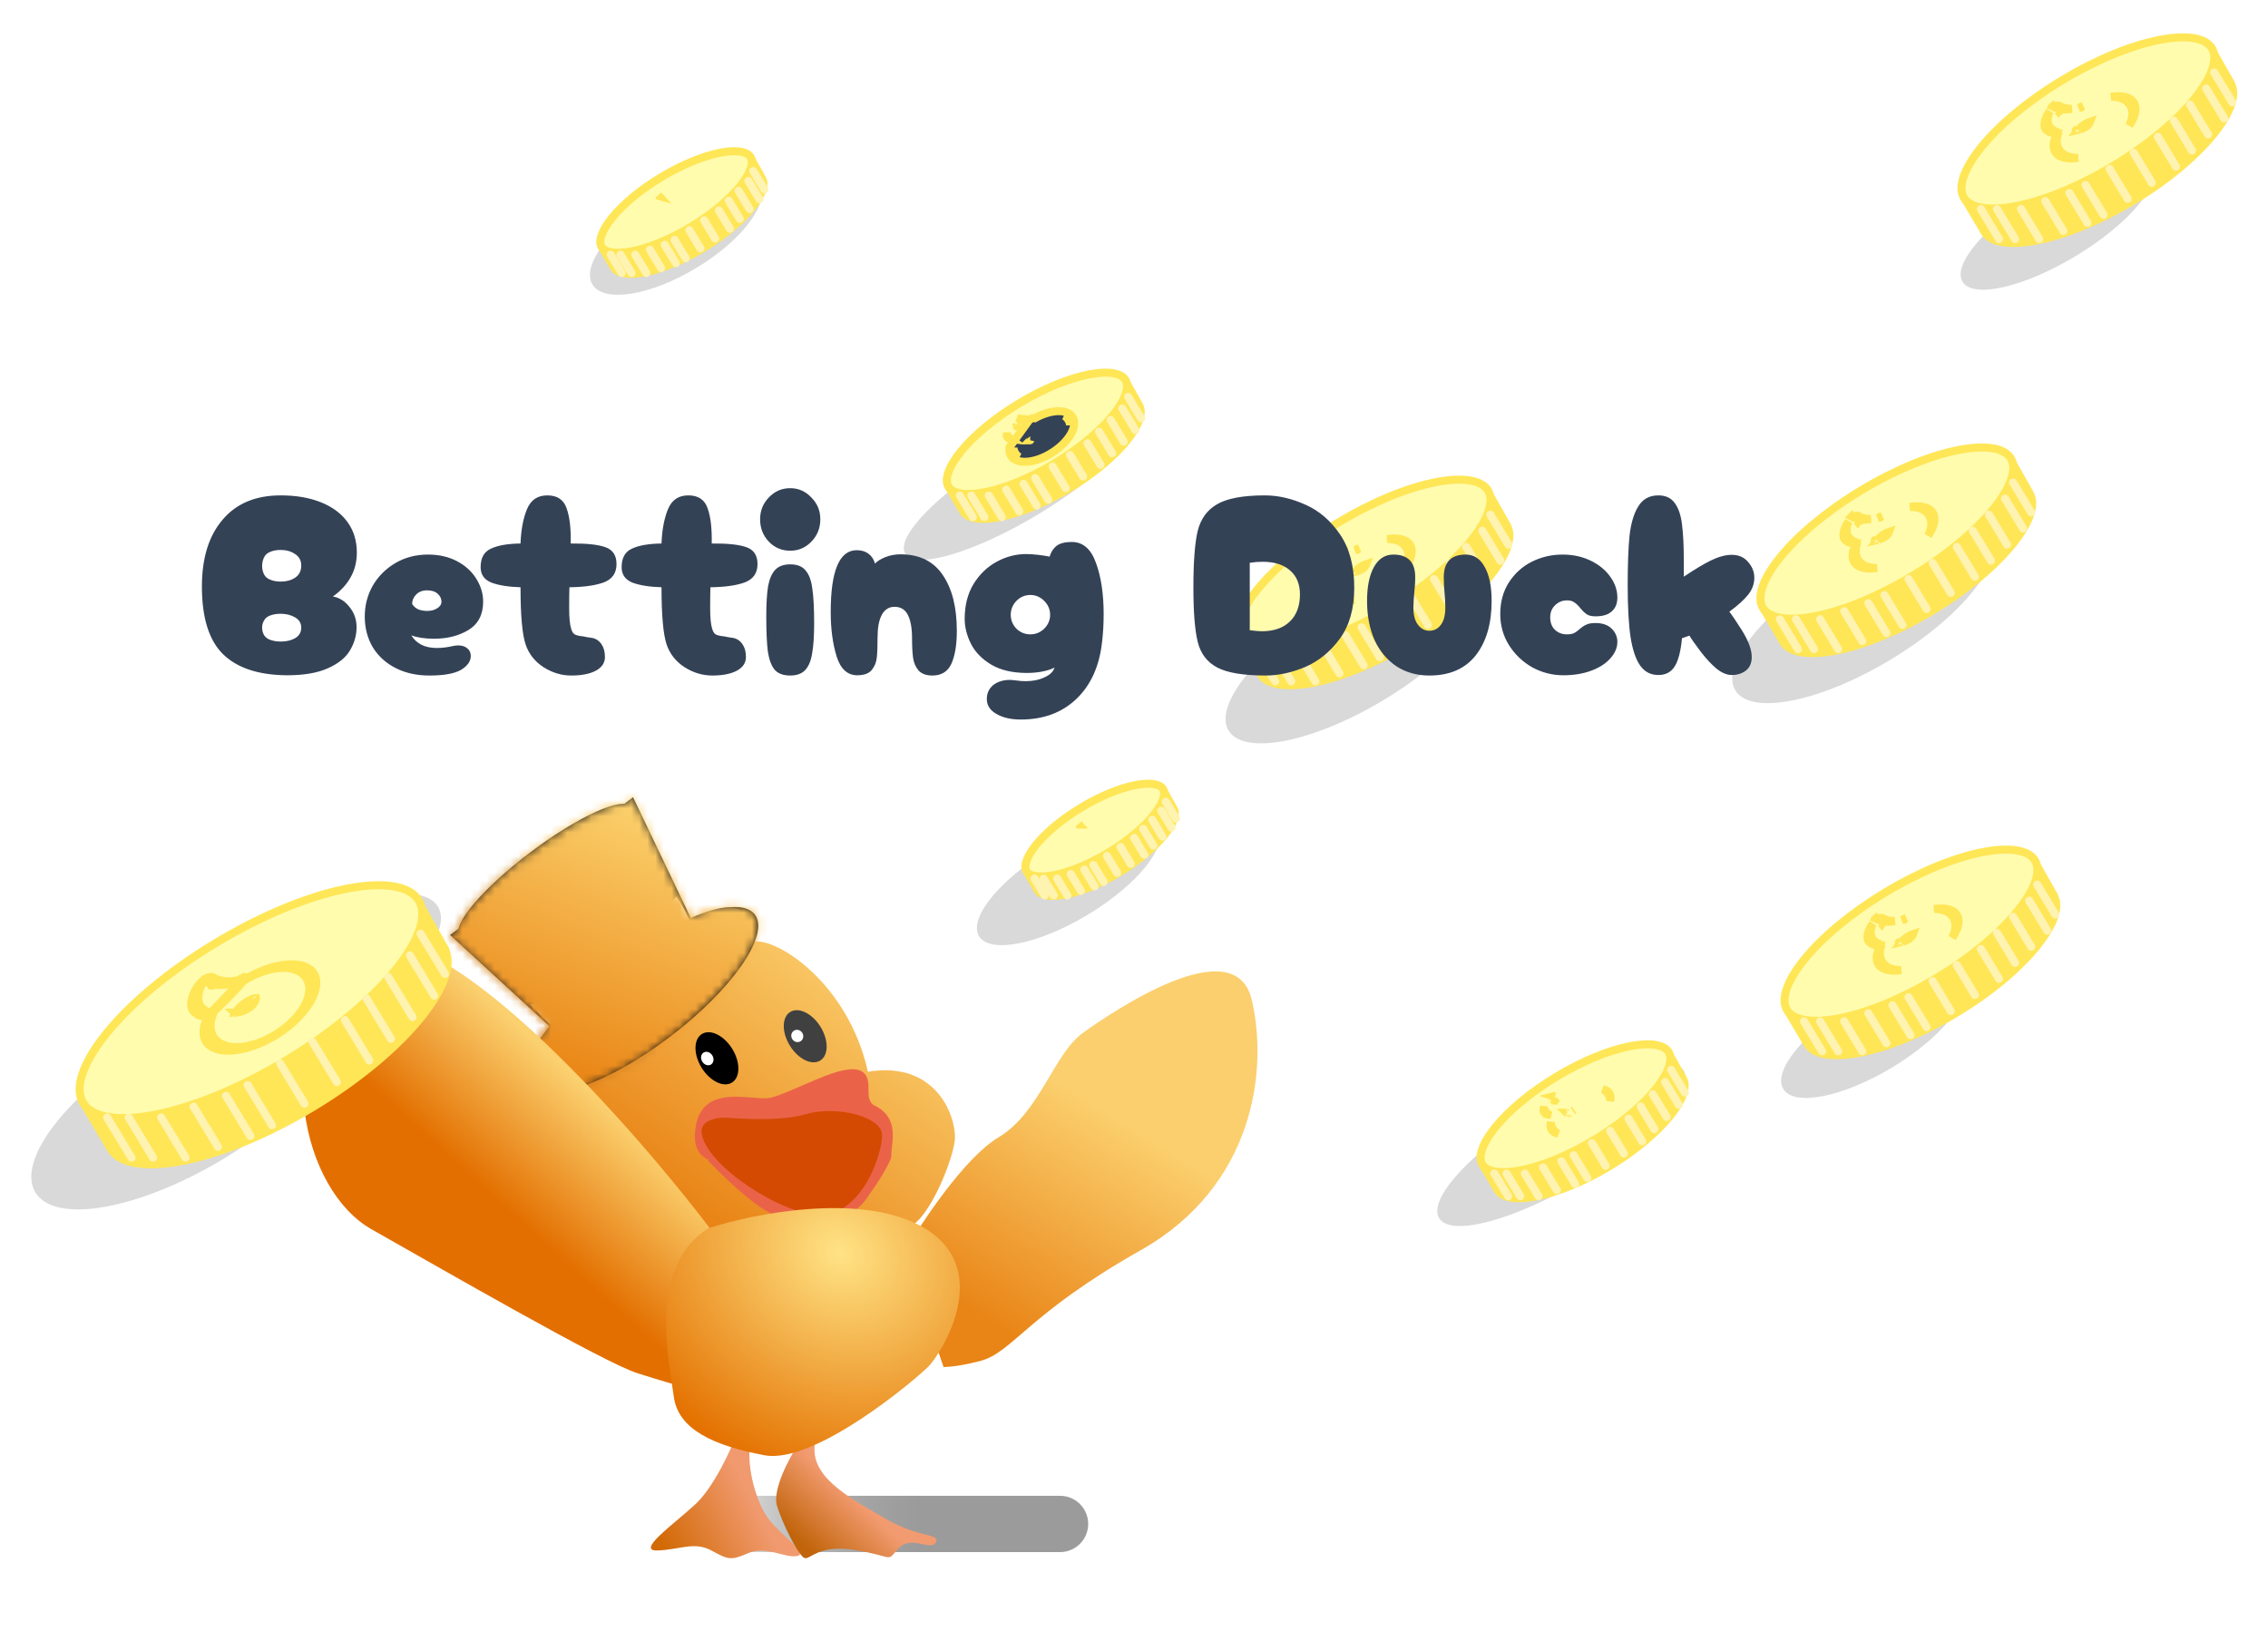 <svg width="282" height="204" viewBox="0 0 282 204" fill="none" xmlns="http://www.w3.org/2000/svg">
<ellipse cx="126.912" cy="60.179" rx="4.358" ry="16.765" transform="rotate(58.918 126.912 60.179)" fill="#D9D9D9"/>
<ellipse cx="168.607" cy="81.29" rx="6.702" ry="18.5" transform="rotate(58.918 168.607 81.29)" fill="#D9D9D9"/>
<ellipse cx="194.14" cy="142.3" rx="5.096" ry="17.755" transform="rotate(58.918 194.14 142.3)" fill="#D9D9D9"/>
<ellipse cx="132.834" cy="109.717" rx="4.697" ry="12.967" transform="rotate(58.918 132.834 109.717)" fill="#D9D9D9"/>
<ellipse cx="232.834" cy="128.717" rx="4.697" ry="12.967" transform="rotate(58.918 232.834 128.717)" fill="#D9D9D9"/>
<ellipse cx="255.753" cy="27.957" rx="4.53" ry="13.709" transform="rotate(58.918 255.753 27.957)" fill="#D9D9D9"/>
<ellipse cx="38.607" cy="122.29" rx="6.702" ry="18.5" transform="rotate(58.918 38.607 122.29)" fill="#D9D9D9"/>
<ellipse cx="231.607" cy="76.29" rx="6.702" ry="18.5" transform="rotate(58.918 231.607 76.29)" fill="#D9D9D9"/>
<ellipse cx="84.038" cy="29.113" rx="4.914" ry="12.117" transform="rotate(58.918 84.038 29.113)" fill="#D9D9D9"/>
<ellipse cx="23.42" cy="136.796" rx="8.512" ry="22.215" transform="rotate(58.918 23.42 136.796)" fill="#D9D9D9"/>
<g filter="url(#filter0_f_599_498)">
<path d="M88.304 189.5C88.304 187.567 89.871 186 91.804 186H131.804C133.737 186 135.304 187.567 135.304 189.5C135.304 191.433 133.737 193 131.804 193H91.804C89.871 193 88.304 191.433 88.304 189.5Z" fill="url(#paint0_linear_599_498)"/>
</g>
<g filter="url(#filter1_d_599_498)">
<path d="M104.484 183.03C106.722 180.956 108.856 176.319 109.644 174.26C110.341 173.645 111.703 172.94 111.268 175.68C110.833 178.42 112.006 182.841 113.589 184.917C115.173 186.992 118.593 189.183 117.125 189.486C115.656 189.79 113.253 188.19 111.087 189.109C108.921 190.027 108.659 190.011 106.493 188.821C104.328 187.632 102.547 188.707 99.775 188.797C97.002 188.887 101.686 185.622 104.484 183.03Z" fill="url(#paint1_linear_599_498)"/>
<path d="M114.615 183.268C113.998 181.332 116.081 177.386 117.199 175.655C117.926 174.559 119.36 173.129 119.275 176.18C119.168 179.995 124.147 182.546 128.216 184.909C132.285 187.272 134.959 186.648 134.36 187.797C133.761 188.945 131.259 186.812 129.701 188.56C128.142 190.307 129.373 189.593 124.418 188.756C119.463 187.92 118.659 190.241 117.904 189.667C117.149 189.093 115.386 185.688 114.615 183.268Z" fill="url(#paint2_linear_599_498)"/>
<path d="M96.834 115.987C88.709 119.485 89.248 127.021 90.533 130.351L106.357 149.129C113.489 148.873 128.275 148.418 130.369 148.654C132.985 148.95 136.407 140.599 136.71 137.851C137.014 135.102 134.569 127.834 125.915 129.269C123.446 118.178 114.57 112.616 111.772 113.1C108.975 113.584 106.99 111.615 96.834 115.987Z" fill="url(#paint3_linear_599_498)"/>
<path d="M104.638 114.031L96.336 96.666L75.527 112.34L89.992 125.624C90.633 125.634 93.261 124.851 98.64 121.64C104.02 118.43 104.88 115.23 104.638 114.031Z" fill="#191919" stroke="#1A1A1A" stroke-width="2" stroke-linecap="round"/>
<ellipse cx="18.065" cy="5.553" rx="18.065" ry="5.553" transform="matrix(0.772 -0.588 0.622 0.817 80.508 126.427)" fill="#090909"/>
<ellipse cx="16.961" cy="4.232" rx="16.961" ry="4.232" transform="matrix(0.772 -0.588 0.622 0.817 81.406 125.907)" fill="#2F2F2F"/>
<path d="M96.003 96.586C96.019 96.608 96.058 96.676 96.04 96.856C96.021 97.039 95.948 97.288 95.798 97.606C95.499 98.239 94.942 99.043 94.152 99.968C92.577 101.812 90.144 104.055 87.226 106.252C84.308 108.449 81.48 110.166 79.272 111.17C78.165 111.674 77.238 111.987 76.546 112.099C76.2 112.156 75.94 112.158 75.759 112.124C75.581 112.092 75.526 112.036 75.51 112.014C75.494 111.993 75.455 111.925 75.473 111.745C75.491 111.562 75.564 111.313 75.715 110.995C76.014 110.362 76.571 109.558 77.361 108.633C78.936 106.789 81.368 104.546 84.286 102.349C87.204 100.152 90.033 98.434 92.24 97.431C93.348 96.927 94.275 96.614 94.966 96.501C95.313 96.445 95.573 96.443 95.754 96.476C95.932 96.509 95.987 96.565 96.003 96.586Z" fill="#1A1A1A" stroke="#191919"/>
<path d="M84.933 121.201C90.905 119.843 99.151 111.558 102.052 108.287C102.828 109.415 104.229 112.828 104.56 113.92C104.972 115.286 103.82 116.86 98.85 120.923C94.5 124.481 91.335 125.088 89.618 125.41C89.16 124.95 87.716 124.128 84.933 121.201Z" fill="white" stroke="white"/>
<mask id="mask0_599_498" style="mask-type:alpha" maskUnits="userSpaceOnUse" x="73" y="95" width="40" height="37">
<path d="M104.638 114.031L96.336 96.666L75.527 112.34L89.992 125.624C90.633 125.634 93.261 124.851 98.64 121.64C104.02 118.43 104.88 115.23 104.638 114.031Z" fill="#191919" stroke="#1A1A1A" stroke-width="2" stroke-linecap="round"/>
<ellipse cx="18.065" cy="5.553" rx="18.065" ry="5.553" transform="matrix(0.772 -0.588 0.622 0.817 80.508 126.427)" fill="#090909"/>
<ellipse cx="16.961" cy="4.232" rx="16.961" ry="4.232" transform="matrix(0.772 -0.588 0.622 0.817 81.406 125.907)" fill="#2F2F2F"/>
<path d="M96.003 96.586C96.019 96.608 96.058 96.676 96.04 96.856C96.021 97.039 95.948 97.288 95.798 97.606C95.499 98.239 94.942 99.043 94.152 99.968C92.577 101.812 90.144 104.055 87.226 106.252C84.308 108.449 81.48 110.166 79.272 111.17C78.165 111.674 77.238 111.987 76.546 112.099C76.2 112.156 75.94 112.158 75.759 112.124C75.581 112.092 75.526 112.036 75.51 112.014C75.494 111.993 75.455 111.925 75.473 111.745C75.491 111.562 75.564 111.313 75.715 110.995C76.014 110.362 76.571 109.558 77.361 108.633C78.936 106.789 81.368 104.546 84.286 102.349C87.204 100.152 90.033 98.434 92.24 97.431C93.348 96.927 94.275 96.614 94.966 96.501C95.313 96.445 95.573 96.443 95.754 96.476C95.932 96.509 95.987 96.565 96.003 96.586Z" fill="#1A1A1A" stroke="#191919"/>
<path d="M84.933 121.201C90.905 119.843 99.151 111.558 102.052 108.287C102.828 109.415 104.229 112.828 104.56 113.92C104.972 115.286 103.82 116.86 98.85 120.923C94.5 124.481 91.335 125.088 89.618 125.41C89.16 124.95 87.716 124.128 84.933 121.201Z" fill="white" stroke="white"/>
</mask>
<g mask="url(#mask0_599_498)">
<g filter="url(#filter2_f_599_498)">
<path d="M96.603 114.546L81.065 100.694L69.109 105.257C71.109 111.998 75.178 125.813 75.446 127.141C75.714 128.469 77.896 134.297 78.953 137.045L99.927 131.006L98.928 120.629L97.273 117.866L96.603 114.546Z" fill="#575757" fill-opacity="0.29" style="mix-blend-mode:multiply"/>
</g>
</g>
<mask id="mask1_599_498" style="mask-type:alpha" maskUnits="userSpaceOnUse" x="73" y="95" width="40" height="37">
<path d="M104.638 114.031L96.336 96.666L75.527 112.34L89.992 125.624C90.633 125.634 93.261 124.851 98.64 121.64C104.02 118.43 104.88 115.23 104.638 114.031Z" fill="#191919" stroke="#1A1A1A" stroke-width="2" stroke-linecap="round"/>
<ellipse cx="18.065" cy="5.553" rx="18.065" ry="5.553" transform="matrix(0.772 -0.588 0.622 0.817 80.508 126.427)" fill="#090909"/>
<ellipse cx="16.961" cy="4.232" rx="16.961" ry="4.232" transform="matrix(0.772 -0.588 0.622 0.817 81.406 125.907)" fill="#2F2F2F"/>
<path d="M96.003 96.586C96.019 96.608 96.058 96.676 96.04 96.856C96.021 97.039 95.948 97.288 95.798 97.606C95.499 98.239 94.942 99.043 94.152 99.968C92.577 101.812 90.144 104.055 87.226 106.252C84.308 108.449 81.48 110.166 79.272 111.17C78.165 111.674 77.238 111.987 76.546 112.099C76.2 112.156 75.94 112.158 75.759 112.124C75.581 112.092 75.526 112.036 75.51 112.014C75.494 111.993 75.455 111.925 75.473 111.745C75.491 111.562 75.564 111.313 75.715 110.995C76.014 110.362 76.571 109.558 77.361 108.633C78.936 106.789 81.368 104.546 84.286 102.349C87.204 100.152 90.033 98.434 92.24 97.431C93.348 96.927 94.275 96.614 94.966 96.501C95.313 96.445 95.573 96.443 95.754 96.476C95.932 96.509 95.987 96.565 96.003 96.586Z" fill="#1A1A1A" stroke="#191919"/>
<path d="M84.933 121.201C90.905 119.843 99.151 111.558 102.052 108.287C102.828 109.415 104.229 112.828 104.56 113.92C104.972 115.286 103.82 116.86 98.85 120.923C94.5 124.481 91.335 125.088 89.618 125.41C89.16 124.95 87.716 124.128 84.933 121.201Z" fill="white" stroke="white"/>
<mask id="mask2_599_498" style="mask-type:alpha" maskUnits="userSpaceOnUse" x="73" y="95" width="40" height="37">
<path d="M104.638 114.031L96.336 96.666L75.527 112.34L89.992 125.624C90.633 125.634 93.261 124.851 98.64 121.64C104.02 118.43 104.88 115.23 104.638 114.031Z" fill="#191919" stroke="#1A1A1A" stroke-width="2" stroke-linecap="round"/>
<ellipse cx="18.065" cy="5.553" rx="18.065" ry="5.553" transform="matrix(0.772 -0.588 0.622 0.817 80.508 126.427)" fill="#090909"/>
<ellipse cx="16.961" cy="4.232" rx="16.961" ry="4.232" transform="matrix(0.772 -0.588 0.622 0.817 81.406 125.907)" fill="#2F2F2F"/>
<path d="M96.003 96.586C96.019 96.608 96.058 96.676 96.04 96.856C96.021 97.039 95.948 97.288 95.798 97.606C95.499 98.239 94.942 99.043 94.152 99.968C92.577 101.812 90.144 104.055 87.226 106.252C84.308 108.449 81.48 110.166 79.272 111.17C78.165 111.674 77.238 111.987 76.546 112.099C76.2 112.156 75.94 112.158 75.759 112.124C75.581 112.092 75.526 112.036 75.51 112.014C75.494 111.993 75.455 111.925 75.473 111.745C75.491 111.562 75.564 111.313 75.715 110.995C76.014 110.362 76.571 109.558 77.361 108.633C78.936 106.789 81.368 104.546 84.286 102.349C87.204 100.152 90.033 98.434 92.24 97.431C93.348 96.927 94.275 96.614 94.966 96.501C95.313 96.445 95.573 96.443 95.754 96.476C95.932 96.509 95.987 96.565 96.003 96.586Z" fill="#1A1A1A" stroke="#191919"/>
<path d="M84.933 121.201C90.905 119.843 99.151 111.558 102.052 108.287C102.828 109.415 104.229 112.828 104.56 113.92C104.972 115.286 103.82 116.86 98.85 120.923C94.5 124.481 91.335 125.088 89.618 125.41C89.16 124.95 87.716 124.128 84.933 121.201Z" fill="white" stroke="white"/>
</mask>
<g mask="url(#mask2_599_498)">
<path d="M96.603 114.546L81.065 100.694L69.109 105.257C71.109 111.998 75.178 125.813 75.446 127.141C75.714 128.469 77.896 134.297 78.953 137.045L99.927 131.006L98.928 120.629L97.273 117.866L96.603 114.546Z" fill="#575757" fill-opacity="0.29"/>
</g>
</mask>
<g mask="url(#mask1_599_498)">
<rect x="63.667" y="113.235" width="46.351" height="34.021" transform="rotate(-37.064 63.667 113.235)" fill="url(#paint4_linear_599_498)" style="mix-blend-mode:soft-light"/>
</g>
<path d="M61.592 114.838C69.638 105.854 95 133.927 106.405 148.915C102.295 153.534 103.043 155.774 104.011 161.369C104.785 165.845 103.168 167.817 102.263 168.243C101.959 168.181 100.526 167.792 97.218 166.742C93.083 165.429 72.862 153.755 64.208 148.866C55.553 143.976 51.534 126.068 61.592 114.838Z" fill="url(#paint5_linear_599_498)"/>
<g filter="url(#filter3_d_599_498)">
<path d="M142.125 133.446C137.964 135.926 132.592 144.006 130.426 147.736L135.331 162.01C135.468 161.93 136.563 162.087 139.86 161.239C143.881 160.204 145.758 155.414 159.827 147.466C173.896 139.517 175.718 125.136 173.635 116.309C171.551 107.483 156.415 117.736 152.691 120.402C148.967 123.068 147.326 130.345 142.125 133.446Z" fill="url(#paint6_linear_599_498)"/>
</g>
<path fill-rule="evenodd" clip-rule="evenodd" d="M114.323 132.364C113.965 132.482 113.628 132.554 113.322 132.567C112.819 132.588 112.204 132.539 111.535 132.486C108.863 132.272 105.32 131.989 104.553 135.84C103.967 138.776 105.117 139.812 106.188 140.269L105.988 140.278C107.801 142.192 111.968 146.213 114.134 146.98C116.841 147.94 123.207 149.393 126.152 144.438C127.767 142.22 128.591 140.549 128.802 139.992L128.771 139.986C128.812 139.888 128.833 139.76 128.827 139.598C128.817 139.344 128.856 139.016 128.901 138.64C129.088 137.058 129.376 134.635 126.579 133.396C125.979 132.896 125.983 132.191 125.987 131.473C125.988 131.288 125.989 131.102 125.98 130.919C125.807 127.468 121.642 129.283 117.761 130.974C116.543 131.505 115.353 132.024 114.323 132.364Z" fill="#EA6348"/>
<path d="M118.072 134.577C115.632 135.302 111.579 135.227 108.62 135C107.065 134.881 105.074 135.312 105.242 136.862C105.678 140.878 115.193 147.002 119.794 147.071C125.323 147.153 127.801 139.138 127.67 137.022C127.539 134.905 122.1 133.379 118.072 134.577Z" fill="#D44A02"/>
<ellipse cx="107.142" cy="127.596" rx="2.236" ry="3.551" transform="rotate(-31.741 107.142 127.596)" fill="black"/>
<ellipse cx="118.119" cy="124.857" rx="2.236" ry="3.551" transform="rotate(-31.741 118.119 124.857)" fill="#404040"/>
<ellipse cx="117.131" cy="124.82" rx="0.734" ry="0.776" transform="rotate(-31.741 117.131 124.82)" fill="white"/>
<ellipse cx="105.944" cy="127.627" rx="0.734" ry="0.875" transform="rotate(-31.741 105.944 127.627)" fill="white"/>
<path d="M132.362 148.384C124.71 144.321 111.678 146.915 106.119 148.719C98.449 153.378 101.246 165.544 101.779 169.662C102.312 173.781 106.799 175.774 113.05 176.956C119.301 178.137 131.96 167.465 133.51 165.849C135.061 164.233 141.927 153.462 132.362 148.384Z" fill="url(#paint7_radial_599_498)"/>
</g>
<ellipse cx="197.75" cy="141.089" rx="5.08" ry="13.931" transform="rotate(58.918 197.75 141.089)" fill="#FFE657"/>
<path d="M184.052 145.286C183.766 144.804 183.932 144.182 184.419 143.906L207.849 130.629L209.524 133.59C209.796 134.07 209.627 134.681 209.146 134.953L185.766 148.179L184.052 145.286Z" fill="#FFE657"/>
<path d="M198.256 141.729C194.976 143.706 191.734 145.003 189.156 145.512C187.865 145.767 186.768 145.819 185.928 145.678C185.085 145.537 184.567 145.217 184.309 144.789C184.051 144.36 184.009 143.753 184.278 142.942C184.546 142.133 185.104 141.187 185.932 140.164C187.586 138.123 190.246 135.861 193.527 133.884C196.807 131.906 200.049 130.61 202.626 130.101C203.917 129.846 205.014 129.794 205.855 129.935C206.698 130.076 207.216 130.396 207.474 130.824C207.732 131.253 207.773 131.86 207.504 132.671C207.236 133.48 206.678 134.426 205.85 135.449C204.197 137.49 201.536 139.752 198.256 141.729Z" fill="#FFFCAE" stroke="#FFE657"/>
<path d="M192.579 138.606L192.49 138.599C192.461 138.597 192.435 138.592 192.409 138.586L192.297 139.041L192.409 138.586C192.305 138.56 192.175 138.493 192.03 138.346C191.96 138.276 191.909 138.156 191.918 137.946C191.923 137.842 191.942 137.728 191.974 137.612C191.986 137.863 192.064 138.142 192.281 138.362L192.637 138.011L192.281 138.362C192.381 138.462 192.48 138.543 192.579 138.606ZM192.924 140.488C192.782 140.264 192.734 139.947 192.837 139.535C192.841 139.831 192.915 140.121 193.083 140.388C193.251 140.654 193.48 140.845 193.743 140.976C193.335 140.892 193.065 140.712 192.924 140.488ZM200.116 135.944C200.258 136.168 200.304 136.489 200.205 136.894C200.2 136.599 200.125 136.311 199.957 136.045C199.789 135.779 199.56 135.588 199.297 135.456C199.707 135.54 199.975 135.721 200.116 135.944ZM193.122 136.286C193.168 136.315 193.215 136.342 193.263 136.366C193.179 136.35 193.099 136.329 193.023 136.303C193.074 136.288 193.106 136.286 193.122 136.286ZM193.213 136.845L193.108 136.718L193.22 136.839L193.217 136.841L193.215 136.843L193.214 136.844L193.214 136.844L193.214 136.845L193.213 136.845L193.213 136.845ZM193.134 136.287C193.134 136.287 193.134 136.287 193.132 136.287C193.134 136.287 193.134 136.287 193.134 136.287ZM195.639 138.058C195.616 138.072 195.593 138.086 195.569 138.1C195.592 138.084 195.614 138.069 195.637 138.055C195.658 138.041 195.68 138.028 195.7 138.015C195.681 138.03 195.66 138.044 195.639 138.058ZM194.768 138.361C194.768 138.361 194.77 138.361 194.773 138.362C194.769 138.362 194.768 138.361 194.768 138.361ZM194.99 138.706C194.99 138.709 194.989 138.711 194.989 138.711C194.989 138.711 194.989 138.709 194.99 138.706ZM196.01 137.568C196.01 137.568 196.01 137.569 196.01 137.57C196.01 137.569 196.01 137.568 196.01 137.568Z" fill="#344256" stroke="#FFE657"/>
<path d="M185.806 145.925L187.514 148.749" stroke="#FFF3B1" stroke-linecap="round"/>
<path d="M187.322 145.925L189.03 148.749" stroke="#FFF3B1" stroke-linecap="round"/>
<path d="M189.597 145.925L191.304 148.749" stroke="#FFF3B1" stroke-linecap="round"/>
<path d="M191.871 145.167L193.579 147.991" stroke="#FFF3B1" stroke-linecap="round"/>
<path d="M194.145 144.409L195.853 147.233" stroke="#FFF3B1" stroke-linecap="round"/>
<path d="M195.661 143.651L197.369 146.475" stroke="#FFF3B1" stroke-linecap="round"/>
<path d="M197.935 142.135L199.643 144.959" stroke="#FFF3B1" stroke-linecap="round"/>
<path d="M200.21 140.619L201.917 143.443" stroke="#FFF3B1" stroke-linecap="round"/>
<path d="M202.484 139.103L204.192 141.927" stroke="#FFF3B1" stroke-linecap="round"/>
<path d="M204 137.586L205.708 140.411" stroke="#FFF3B1" stroke-linecap="round"/>
<path d="M205.516 136.07L207.224 138.895" stroke="#FFF3B1" stroke-linecap="round"/>
<path d="M207.032 134.554L208.74 137.378" stroke="#FFF3B1" stroke-linecap="round"/>
<path d="M207.79 133.038L209.498 135.862" stroke="#FFF3B1" stroke-linecap="round"/>
<ellipse cx="85.563" cy="27.767" rx="4.098" ry="11.239" transform="rotate(58.918 85.563 27.767)" fill="#FFE657"/>
<path d="M74.612 31.323C74.327 30.841 74.492 30.219 74.98 29.943L93.71 19.329L94.966 21.549C95.238 22.03 95.069 22.64 94.588 22.912L75.894 33.487L74.612 31.323Z" fill="#FFE657"/>
<path d="M85.921 28.201C83.282 29.792 80.677 30.833 78.611 31.241C77.576 31.445 76.704 31.485 76.041 31.374C75.376 31.263 74.99 31.014 74.802 30.702C74.614 30.39 74.574 29.932 74.786 29.292C74.998 28.654 75.44 27.902 76.104 27.082C77.429 25.446 79.566 23.628 82.206 22.037C84.845 20.446 87.45 19.405 89.515 18.997C90.55 18.793 91.423 18.753 92.085 18.864C92.75 18.975 93.136 19.224 93.325 19.536C93.513 19.848 93.552 20.306 93.34 20.946C93.129 21.584 92.686 22.336 92.022 23.156C90.697 24.792 88.56 26.61 85.921 28.201Z" fill="#FFFCAE" stroke="#FFE657"/>
<path d="M81.919 24.363L81.848 24.277L81.929 24.365C81.926 24.364 81.922 24.364 81.919 24.363Z" fill="#344256" stroke="#FFE657"/>
<path d="M75.927 31.669L77.305 33.947" stroke="#FFF3B1" stroke-linecap="round"/>
<path d="M77.15 31.669L78.528 33.947" stroke="#FFF3B1" stroke-linecap="round"/>
<path d="M78.985 31.669L80.363 33.947" stroke="#FFF3B1" stroke-linecap="round"/>
<path d="M80.82 31.057L82.198 33.336" stroke="#FFF3B1" stroke-linecap="round"/>
<path d="M82.654 30.446L84.032 32.724" stroke="#FFF3B1" stroke-linecap="round"/>
<path d="M83.877 29.834L85.255 32.113" stroke="#FFF3B1" stroke-linecap="round"/>
<path d="M85.712 28.611L87.09 30.889" stroke="#FFF3B1" stroke-linecap="round"/>
<path d="M87.547 27.388L88.925 29.666" stroke="#FFF3B1" stroke-linecap="round"/>
<path d="M89.382 26.165L90.759 28.443" stroke="#FFF3B1" stroke-linecap="round"/>
<path d="M90.605 24.941L91.983 27.22" stroke="#FFF3B1" stroke-linecap="round"/>
<path d="M91.828 23.718L93.206 25.997" stroke="#FFF3B1" stroke-linecap="round"/>
<path d="M93.051 22.495L94.429 24.774" stroke="#FFF3B1" stroke-linecap="round"/>
<path d="M93.662 21.272L95.04 23.551" stroke="#FFF3B1" stroke-linecap="round"/>
<ellipse cx="237.059" cy="70.621" rx="6.702" ry="18.377" transform="rotate(58.918 237.059 70.621)" fill="#FFE657"/>
<path d="M218.823 75.877C218.538 75.395 218.704 74.773 219.191 74.497L250.381 56.822L252.748 61.006C253.02 61.486 252.851 62.096 252.37 62.368L221.25 79.973L218.823 75.877Z" fill="#FFE657"/>
<path d="M237.809 71.602C233.47 74.217 229.176 75.936 225.754 76.612C224.04 76.95 222.573 77.021 221.438 76.832C220.301 76.641 219.565 76.203 219.192 75.583C218.818 74.963 218.774 74.108 219.136 73.014C219.498 71.922 220.247 70.657 221.346 69.3C223.542 66.589 227.067 63.595 231.406 60.979C235.745 58.364 240.038 56.645 243.461 55.969C245.175 55.631 246.642 55.559 247.777 55.749C248.914 55.939 249.649 56.377 250.023 56.998C250.397 57.617 250.441 58.472 250.078 59.567C249.716 60.659 248.968 61.923 247.869 63.281C245.673 65.992 242.148 68.986 237.809 71.602Z" fill="#FFFCAE" stroke="#FFE657"/>
<path d="M230.767 67.547L230.107 67.495C230.061 67.491 230.017 67.484 229.976 67.474C229.804 67.431 229.608 67.326 229.4 67.115C229.267 66.98 229.194 66.772 229.207 66.468C229.22 66.163 229.321 65.816 229.469 65.493C229.57 65.275 229.701 65.05 229.858 64.848C229.716 65.16 229.613 65.513 229.599 65.858C229.584 66.206 229.66 66.609 229.959 66.911L230.315 66.56L229.959 66.911C230.177 67.132 230.393 67.271 230.589 67.348L230.892 67.468L230.983 67.379C230.677 68.132 230.615 68.941 231.038 69.61C231.524 70.38 232.442 70.65 233.395 70.624C233.226 70.651 233.061 70.67 232.901 70.683C231.692 70.776 230.899 70.453 230.558 69.913C230.297 69.5 230.262 68.909 230.537 68.167L230.767 67.547ZM230.458 64.329L230.429 64.316C230.432 64.314 230.436 64.312 230.44 64.309L230.458 64.329ZM230.449 64.311L230.444 64.307C230.444 64.307 230.444 64.306 230.444 64.306C230.449 64.304 230.453 64.301 230.458 64.298L230.501 64.348L230.475 64.336L230.449 64.311ZM230.301 64.16L230.301 64.16L230.37 64.234L230.298 64.163L230.298 64.163L230.298 64.163L230.298 64.163L230.299 64.162L230.299 64.162L230.301 64.16ZM230.528 64.36L230.471 64.29C230.471 64.29 230.471 64.29 230.471 64.29L230.529 64.36L230.528 64.36ZM230.565 64.376L230.481 64.285C230.538 64.252 230.599 64.221 230.663 64.195C230.893 64.101 230.996 64.127 231.012 64.132C231.488 64.447 232.104 64.543 232.61 64.539L232.434 64.566C232.255 64.594 232.068 64.609 231.883 64.612L231.89 65L231.883 64.612C231.431 64.62 230.973 64.553 230.613 64.397L230.565 64.376ZM233.754 64.364L233.537 64.397L233.578 64.371C233.664 64.317 233.797 64.239 233.932 64.194C233.948 64.189 233.965 64.183 233.982 64.179C233.955 64.196 233.927 64.212 233.9 64.229L233.831 64.272L233.779 64.334C233.771 64.344 233.762 64.354 233.754 64.364ZM237.479 63.038C237.729 62.998 237.971 62.974 238.201 62.966C239.287 62.929 239.997 63.245 240.316 63.749C240.657 64.288 240.608 65.144 240.004 66.195C239.924 66.335 239.836 66.475 239.739 66.616C240.172 65.766 240.322 64.822 239.836 64.052C239.349 63.282 238.431 63.012 237.479 63.038ZM230.973 64.899L230.888 64.795L230.979 64.894L230.977 64.895L230.975 64.897L230.974 64.898L230.974 64.898L230.973 64.899L230.973 64.899L230.973 64.899ZM234.36 66.757C234.084 66.931 233.733 67.077 233.442 67.145C233.628 66.911 233.911 66.657 234.187 66.483C234.471 66.303 234.714 66.182 234.893 66.125C234.884 66.15 234.873 66.178 234.859 66.207C234.772 66.392 234.603 66.603 234.36 66.757ZM233.096 67.179C233.096 67.178 233.099 67.179 233.103 67.18C233.098 67.179 233.096 67.179 233.096 67.179ZM233.265 67.436C233.264 67.44 233.263 67.443 233.263 67.443C233.263 67.443 233.263 67.441 233.265 67.436ZM234.923 65.964C234.923 65.964 234.923 65.965 234.923 65.966L234.923 65.964Z" fill="#344256" stroke="#FFE657"/>
<path d="M221.304 77L223.557 80.726" stroke="#FFF3B1" stroke-linecap="round"/>
<path d="M223.304 77L225.557 80.726" stroke="#FFF3B1" stroke-linecap="round"/>
<path d="M226.304 77L228.557 80.726" stroke="#FFF3B1" stroke-linecap="round"/>
<path d="M229.304 76L231.557 79.726" stroke="#FFF3B1" stroke-linecap="round"/>
<path d="M232.304 75L234.557 78.726" stroke="#FFF3B1" stroke-linecap="round"/>
<path d="M234.304 74L236.557 77.726" stroke="#FFF3B1" stroke-linecap="round"/>
<path d="M237.304 72L239.557 75.726" stroke="#FFF3B1" stroke-linecap="round"/>
<path d="M240.304 70L242.557 73.726" stroke="#FFF3B1" stroke-linecap="round"/>
<path d="M243.304 68L245.557 71.726" stroke="#FFF3B1" stroke-linecap="round"/>
<path d="M245.304 66L247.557 69.726" stroke="#FFF3B1" stroke-linecap="round"/>
<path d="M247.304 64L249.557 67.726" stroke="#FFF3B1" stroke-linecap="round"/>
<path d="M249.304 62L251.557 65.726" stroke="#FFF3B1" stroke-linecap="round"/>
<path d="M250.304 60L252.557 63.726" stroke="#FFF3B1" stroke-linecap="round"/>
<ellipse cx="130.703" cy="57.01" rx="4.837" ry="13.264" transform="rotate(58.918 130.703 57.01)" fill="#FFE657"/>
<path d="M117.686 61.047C117.401 60.566 117.566 59.944 118.053 59.668L140.319 47.05L141.89 49.828C142.162 50.308 141.993 50.918 141.512 51.19L119.293 63.76L117.686 61.047Z" fill="#FFE657"/>
<path d="M131.173 57.598C128.051 59.48 124.967 60.713 122.517 61.197C121.289 61.44 120.248 61.488 119.451 61.355C118.653 61.222 118.167 60.919 117.926 60.52C117.686 60.12 117.645 59.55 117.899 58.781C118.154 58.014 118.683 57.116 119.47 56.144C121.043 54.203 123.573 52.051 126.695 50.17C129.816 48.288 132.9 47.055 135.351 46.571C136.579 46.328 137.62 46.28 138.416 46.413C139.215 46.547 139.7 46.849 139.941 47.249C140.182 47.648 140.223 48.219 139.968 48.987C139.714 49.754 139.185 50.652 138.397 51.624C136.825 53.565 134.294 55.717 131.173 57.598Z" fill="#FFFCAE" stroke="#FFE657"/>
<path d="M128.629 51.992L128.607 52.127L128.629 51.992ZM128.629 51.992C128.527 51.975 128.413 52.002 128.332 52.029C128.192 52.075 128.065 52.152 127.999 52.194M128.629 51.992C128.646 51.995 128.66 51.998 128.674 52.002C130.662 50.898 132.7 50.813 133.359 51.857C134.065 52.974 132.924 54.962 130.81 56.297C128.697 57.632 126.412 57.809 125.706 56.692C125.511 56.384 125.457 56.01 125.525 55.601L127.999 52.194M127.999 52.194C127.984 52.199 127.962 52.205 127.932 52.212C127.829 52.236 127.683 52.256 127.513 52.259C127.174 52.265 126.797 52.2 126.531 52.021L127.999 52.194ZM126.399 52.987L126.292 52.856L126.406 52.981L126.403 52.983L126.401 52.985L126.4 52.986L126.4 52.987L126.399 52.987L126.399 52.987L126.399 52.987ZM125.175 54.018C125.177 53.963 125.184 53.906 125.195 53.846C125.227 54.048 125.309 54.257 125.48 54.43C125.55 54.502 125.622 54.563 125.692 54.614C125.668 54.612 125.646 54.608 125.624 54.603C125.53 54.58 125.41 54.519 125.274 54.381C125.214 54.321 125.166 54.214 125.175 54.018ZM132.825 52.194C132.697 51.992 132.533 51.834 132.345 51.714C132.633 51.804 132.827 51.951 132.936 52.124C133.046 52.297 133.095 52.535 133.052 52.833C133.025 52.612 132.953 52.396 132.825 52.194ZM126.24 56.355C126.368 56.557 126.531 56.714 126.719 56.834C126.432 56.745 126.238 56.598 126.129 56.425C126.019 56.251 125.968 56.013 126.013 55.711C126.04 55.934 126.111 56.151 126.24 56.355ZM127.868 54.389C127.868 54.389 127.87 54.389 127.873 54.389C127.869 54.389 127.868 54.389 127.868 54.389ZM128.099 54.747C128.098 54.751 128.098 54.752 128.097 54.752C128.097 54.752 128.098 54.751 128.099 54.747Z" fill="#344256" stroke="#FFE657"/>
<path d="M119.332 61.614L120.958 64.303" stroke="#FFF3B1" stroke-linecap="round"/>
<path d="M120.775 61.614L122.401 64.303" stroke="#FFF3B1" stroke-linecap="round"/>
<path d="M122.94 61.614L124.567 64.303" stroke="#FFF3B1" stroke-linecap="round"/>
<path d="M125.106 60.892L126.732 63.581" stroke="#FFF3B1" stroke-linecap="round"/>
<path d="M127.271 60.17L128.897 62.86" stroke="#FFF3B1" stroke-linecap="round"/>
<path d="M128.715 59.449L130.341 62.138" stroke="#FFF3B1" stroke-linecap="round"/>
<path d="M130.88 58.005L132.506 60.694" stroke="#FFF3B1" stroke-linecap="round"/>
<path d="M133.045 56.562L134.671 59.251" stroke="#FFF3B1" stroke-linecap="round"/>
<path d="M135.211 55.118L136.837 57.807" stroke="#FFF3B1" stroke-linecap="round"/>
<path d="M136.654 53.675L138.28 56.364" stroke="#FFF3B1" stroke-linecap="round"/>
<path d="M138.098 52.231L139.724 54.92" stroke="#FFF3B1" stroke-linecap="round"/>
<path d="M139.541 50.787L141.167 53.477" stroke="#FFF3B1" stroke-linecap="round"/>
<path d="M140.263 49.344L141.889 52.033" stroke="#FFF3B1" stroke-linecap="round"/>
<ellipse cx="34.499" cy="130.377" rx="9.007" ry="24.701" transform="rotate(58.918 34.499 130.377)" fill="#FFE657"/>
<path d="M9.81 137.14C9.524 136.658 9.69 136.036 10.177 135.76L52.405 111.831L55.756 117.753C56.028 118.233 55.858 118.844 55.378 119.116L13.25 142.948L9.81 137.14Z" fill="#FFE657"/>
<path d="M35.596 131.842C29.752 135.365 23.962 137.685 19.337 138.598C17.022 139.055 15.027 139.154 13.474 138.894C11.919 138.634 10.874 138.028 10.336 137.135C9.798 136.243 9.75 135.036 10.246 133.539C10.742 132.045 11.761 130.327 13.246 128.493C16.213 124.83 20.967 120.793 26.812 117.27C32.656 113.747 38.446 111.428 43.071 110.515C45.385 110.058 47.38 109.958 48.933 110.218C50.489 110.478 51.533 111.084 52.071 111.977C52.609 112.87 52.657 114.076 52.161 115.573C51.666 117.068 50.647 118.786 49.162 120.619C46.195 124.282 41.44 128.319 35.596 131.842Z" fill="#FFFCAE" stroke="#FFE657"/>
<path d="M25.572 121.854L25.918 122.23C25.866 122.21 25.816 122.19 25.767 122.169L25.351 121.988L25.13 122.384C25.083 122.468 25.035 122.562 24.988 122.663L25.429 122.867L24.988 122.663C24.798 123.074 24.662 123.538 24.644 123.982C24.625 124.423 24.722 124.91 25.078 125.27L25.434 124.919L25.078 125.27C25.357 125.552 25.628 125.724 25.866 125.818L26.169 125.938L26.401 125.709C26.509 125.602 26.632 125.479 26.766 125.344C27.225 124.879 27.796 124.286 28.31 123.728C28.47 123.555 28.62 123.39 28.757 123.236L29.684 122.198L28.309 122.409C28.06 122.447 27.802 122.468 27.545 122.473L27.554 122.973L27.545 122.473C27.019 122.481 26.48 122.418 26.016 122.264L25.573 121.782L25.891 122.168M25.572 121.854L25.613 121.895L25.804 122.082L25.555 121.797L25.546 121.806L25.54 121.812L25.537 121.815L25.536 121.816L25.536 121.816M25.572 121.854L25.536 121.816M25.572 121.854L25.534 121.818L25.534 121.817L25.534 121.817L25.535 121.817L25.535 121.817L25.536 121.816L25.536 121.816M25.536 121.816L25.536 121.815C25.543 121.809 25.549 121.803 25.555 121.797L25.564 121.789L25.569 121.785L25.571 121.784L25.572 121.783L25.573 121.782L25.573 121.782L25.573 121.782L25.573 121.782L25.891 122.168M25.891 122.168L25.976 122.25C25.976 122.25 25.976 122.25 25.976 122.25L25.891 122.168ZM25.571 127.019L25.801 126.399L25.142 126.347C25.069 126.341 25.001 126.329 24.938 126.314C24.671 126.248 24.38 126.087 24.082 125.785C23.858 125.559 23.754 125.225 23.773 124.788C23.792 124.349 23.935 123.859 24.142 123.413C24.344 122.975 24.635 122.514 24.999 122.154C25.18 121.975 25.471 121.73 25.837 121.581C26.248 121.413 26.427 121.489 26.454 121.504C27.07 121.917 27.889 122.041 28.567 122.03C28.915 122.024 29.223 121.983 29.452 121.929C29.52 121.913 29.573 121.898 29.614 121.885L29.675 121.866L29.729 121.832C29.847 121.757 30.04 121.643 30.242 121.575C30.298 121.556 30.361 121.54 30.422 121.53C30.484 121.521 30.529 121.521 30.555 121.526L30.637 121.033L30.555 121.526C30.562 121.527 30.565 121.528 30.565 121.528L30.772 121.595L30.962 121.49C32.761 120.491 34.558 119.967 36.027 119.917C37.515 119.865 38.546 120.295 39.022 121.048C39.531 121.854 39.43 123.08 38.607 124.514C37.796 125.927 36.344 127.419 34.431 128.627C32.518 129.836 30.548 130.506 28.924 130.632C27.275 130.759 26.125 130.324 25.615 129.518C25.226 128.901 25.19 128.046 25.571 127.019ZM30.344 121.932L30.275 121.975L30.223 122.037C30.036 122.26 29.832 122.488 29.645 122.693C29.257 123.118 28.802 123.594 28.366 124.038C27.929 124.484 27.498 124.911 27.155 125.243C27 125.394 26.853 125.533 26.727 125.65L26.656 125.716L26.615 125.803C26.111 126.868 25.974 128.012 26.551 128.926C27.211 129.97 28.522 130.3 29.894 130.191C31.29 130.081 32.9 129.515 34.395 128.57C35.891 127.625 37.093 126.415 37.793 125.201C38.48 124.009 38.745 122.683 38.086 121.639C37.434 120.607 36.144 120.274 34.791 120.371C33.415 120.47 31.826 121.015 30.344 121.932ZM26.152 122.483L26.213 122.55L26.212 122.551L26.21 122.552L26.21 122.553L26.21 122.553L26.21 122.553L26.209 122.553L26.152 122.483ZM30.963 125.329C30.571 125.576 30.076 125.782 29.662 125.876C29.507 125.911 29.379 125.927 29.282 125.929C29.326 125.843 29.395 125.734 29.493 125.609C29.756 125.276 30.155 124.917 30.546 124.67C30.969 124.403 31.338 124.221 31.608 124.149C31.704 124.123 31.764 124.116 31.801 124.115C31.802 124.13 31.802 124.149 31.8 124.173C31.793 124.259 31.764 124.378 31.698 124.517C31.567 124.796 31.318 125.104 30.963 125.329ZM29.126 125.915C29.126 125.915 29.128 125.915 29.131 125.917C29.127 125.916 29.126 125.915 29.126 125.915ZM29.229 126.071C29.229 126.075 29.228 126.077 29.228 126.077C29.228 126.077 29.228 126.075 29.229 126.071ZM31.847 124.121C31.847 124.122 31.841 124.121 31.834 124.116C31.844 124.118 31.848 124.12 31.847 124.121Z" fill="#FFE657" stroke="#FFE657"/>
<path d="M13.322 138.951L16.351 143.959" stroke="#FFF3B1" stroke-linecap="round"/>
<path d="M16.011 138.951L19.039 143.959" stroke="#FFF3B1" stroke-linecap="round"/>
<path d="M20.043 138.951L23.071 143.959" stroke="#FFF3B1" stroke-linecap="round"/>
<path d="M24.075 137.607L27.103 142.615" stroke="#FFF3B1" stroke-linecap="round"/>
<path d="M28.107 136.263L31.136 141.271" stroke="#FFF3B1" stroke-linecap="round"/>
<path d="M30.796 134.919L33.824 139.927" stroke="#FFF3B1" stroke-linecap="round"/>
<path d="M34.828 132.23L37.856 137.238" stroke="#FFF3B1" stroke-linecap="round"/>
<path d="M38.86 129.542L41.888 134.55" stroke="#FFF3B1" stroke-linecap="round"/>
<path d="M42.892 126.854L45.92 131.862" stroke="#FFF3B1" stroke-linecap="round"/>
<path d="M45.581 124.166L48.609 129.174" stroke="#FFF3B1" stroke-linecap="round"/>
<path d="M48.269 121.478L51.297 126.486" stroke="#FFF3B1" stroke-linecap="round"/>
<path d="M50.957 118.79L53.985 123.797" stroke="#FFF3B1" stroke-linecap="round"/>
<path d="M52.301 116.101L55.329 121.109" stroke="#FFF3B1" stroke-linecap="round"/>
<ellipse cx="137.5" cy="105.66" rx="3.771" ry="10.341" transform="rotate(58.918 137.5 105.66)" fill="#FFE657"/>
<path d="M127.466 109.002C127.18 108.52 127.346 107.898 127.833 107.622L144.997 97.896L146.113 99.869C146.385 100.35 146.216 100.96 145.735 101.232L128.604 110.923L127.466 109.002Z" fill="#FFE657"/>
<path d="M137.809 106.025C135.384 107.487 132.991 108.443 131.096 108.817C130.146 109.005 129.349 109.041 128.746 108.94C128.14 108.838 127.798 108.613 127.633 108.34C127.468 108.066 127.429 107.658 127.622 107.076C127.815 106.495 128.219 105.807 128.828 105.055C130.044 103.554 132.006 101.884 134.432 100.422C136.857 98.96 139.25 98.004 141.145 97.63C142.095 97.442 142.892 97.406 143.495 97.507C144.101 97.609 144.443 97.834 144.608 98.107C144.773 98.38 144.812 98.788 144.619 99.371C144.426 99.951 144.022 100.64 143.413 101.392C142.197 102.893 140.235 104.563 137.809 106.025Z" fill="#FFFCAE" stroke="#FFE657"/>
<path d="M136.385 103.329C136.385 103.329 136.384 103.329 136.383 103.329L136.385 103.329ZM134.148 102.528L134.094 102.463L134.155 102.529C134.153 102.529 134.15 102.528 134.148 102.528Z" fill="#344256" stroke="#FFE657"/>
<path d="M128.634 109.25L129.902 111.347" stroke="#FFF3B1" stroke-linecap="round"/>
<path d="M129.76 109.25L131.027 111.347" stroke="#FFF3B1" stroke-linecap="round"/>
<path d="M131.448 109.25L132.716 111.347" stroke="#FFF3B1" stroke-linecap="round"/>
<path d="M133.136 108.687L134.404 110.784" stroke="#FFF3B1" stroke-linecap="round"/>
<path d="M134.824 108.125L136.092 110.221" stroke="#FFF3B1" stroke-linecap="round"/>
<path d="M135.95 107.562L137.217 109.658" stroke="#FFF3B1" stroke-linecap="round"/>
<path d="M137.638 106.436L138.906 108.533" stroke="#FFF3B1" stroke-linecap="round"/>
<path d="M139.326 105.311L140.594 107.408" stroke="#FFF3B1" stroke-linecap="round"/>
<path d="M141.014 104.186L142.282 106.282" stroke="#FFF3B1" stroke-linecap="round"/>
<path d="M142.14 103.06L143.407 105.157" stroke="#FFF3B1" stroke-linecap="round"/>
<path d="M143.265 101.935L144.533 104.031" stroke="#FFF3B1" stroke-linecap="round"/>
<path d="M144.391 100.809L145.658 102.906" stroke="#FFF3B1" stroke-linecap="round"/>
<path d="M144.953 99.684L146.221 101.78" stroke="#FFF3B1" stroke-linecap="round"/>
<ellipse cx="172.059" cy="74.621" rx="6.702" ry="18.377" transform="rotate(58.918 172.059 74.621)" fill="#FFE657"/>
<path d="M153.823 79.877C153.538 79.395 153.704 78.773 154.191 78.497L185.381 60.822L187.748 65.006C188.02 65.486 187.851 66.097 187.37 66.368L156.25 83.973L153.823 79.877Z" fill="#FFE657"/>
<path d="M172.809 75.602C168.47 78.217 164.176 79.936 160.754 80.612C159.04 80.95 157.573 81.021 156.438 80.832C155.301 80.641 154.565 80.203 154.192 79.583C153.818 78.963 153.774 78.108 154.136 77.014C154.498 75.922 155.247 74.657 156.346 73.3C158.542 70.589 162.067 67.595 166.406 64.979C170.745 62.364 175.038 60.645 178.461 59.969C180.175 59.631 181.642 59.559 182.777 59.749C183.914 59.939 184.649 60.377 185.023 60.998C185.397 61.617 185.441 62.472 185.078 63.567C184.716 64.659 183.968 65.923 182.869 67.281C180.673 69.992 177.148 72.986 172.809 75.602Z" fill="#FFFCAE" stroke="#FFE657"/>
<path d="M165.767 71.547L165.107 71.495C165.061 71.491 165.017 71.484 164.976 71.474C164.804 71.431 164.608 71.326 164.4 71.115C164.267 70.98 164.194 70.772 164.207 70.468C164.22 70.163 164.321 69.816 164.469 69.493C164.57 69.275 164.701 69.05 164.858 68.848C164.716 69.16 164.613 69.513 164.599 69.858C164.584 70.206 164.66 70.609 164.959 70.911L165.315 70.56L164.959 70.911C165.177 71.132 165.393 71.271 165.589 71.348L165.892 71.468L165.983 71.379C165.677 72.132 165.615 72.941 166.038 73.61C166.524 74.38 167.442 74.65 168.395 74.624C168.226 74.651 168.061 74.67 167.901 74.683C166.692 74.776 165.899 74.453 165.558 73.913C165.297 73.5 165.262 72.909 165.537 72.167L165.767 71.547ZM165.458 68.329L165.429 68.316C165.432 68.314 165.436 68.312 165.44 68.309L165.458 68.329ZM165.449 68.311L165.444 68.307C165.444 68.307 165.444 68.306 165.444 68.306C165.449 68.304 165.453 68.301 165.458 68.298L165.501 68.348L165.475 68.336L165.449 68.311ZM165.301 68.16L165.301 68.16L165.37 68.234L165.298 68.163L165.298 68.163L165.298 68.163L165.298 68.163L165.299 68.162L165.299 68.162L165.301 68.16ZM165.528 68.36L165.471 68.29C165.471 68.29 165.471 68.29 165.471 68.29L165.529 68.36L165.528 68.36ZM165.565 68.376L165.481 68.285C165.538 68.252 165.599 68.221 165.663 68.195C165.893 68.101 165.996 68.127 166.012 68.132C166.488 68.447 167.104 68.543 167.61 68.539L167.434 68.566C167.255 68.594 167.068 68.609 166.883 68.612L166.89 69L166.883 68.612C166.431 68.62 165.973 68.553 165.613 68.397L165.565 68.376ZM168.754 68.364L168.537 68.397L168.578 68.371C168.664 68.317 168.797 68.239 168.932 68.194C168.948 68.189 168.965 68.183 168.982 68.179C168.955 68.196 168.927 68.212 168.9 68.229L168.831 68.272L168.779 68.334C168.771 68.344 168.762 68.354 168.754 68.364ZM172.479 67.038C172.729 66.998 172.971 66.974 173.201 66.966C174.287 66.929 174.997 67.245 175.316 67.749C175.657 68.288 175.608 69.144 175.004 70.195C174.924 70.335 174.836 70.475 174.739 70.616C175.172 69.766 175.322 68.822 174.836 68.052C174.349 67.282 173.431 67.012 172.479 67.038ZM165.973 68.899L165.888 68.795L165.979 68.894L165.977 68.895L165.975 68.897L165.974 68.898L165.974 68.898L165.973 68.899L165.973 68.899L165.973 68.899ZM169.36 70.757C169.084 70.931 168.733 71.077 168.442 71.145C168.628 70.911 168.911 70.657 169.187 70.483C169.471 70.303 169.714 70.182 169.893 70.125C169.884 70.15 169.873 70.178 169.859 70.207C169.772 70.392 169.603 70.603 169.36 70.757ZM168.096 71.179C168.096 71.178 168.099 71.179 168.103 71.18C168.098 71.179 168.096 71.179 168.096 71.179ZM168.265 71.436C168.264 71.44 168.263 71.443 168.263 71.443C168.263 71.443 168.263 71.441 168.265 71.436ZM169.923 69.964C169.923 69.964 169.923 69.965 169.923 69.966L169.923 69.964Z" fill="#344256" stroke="#FFE657"/>
<path d="M156.304 81L158.557 84.726" stroke="#FFF3B1" stroke-linecap="round"/>
<path d="M158.304 81L160.557 84.726" stroke="#FFF3B1" stroke-linecap="round"/>
<path d="M161.304 81L163.557 84.726" stroke="#FFF3B1" stroke-linecap="round"/>
<path d="M164.304 80L166.557 83.726" stroke="#FFF3B1" stroke-linecap="round"/>
<path d="M167.304 79L169.557 82.726" stroke="#FFF3B1" stroke-linecap="round"/>
<path d="M169.304 78L171.557 81.726" stroke="#FFF3B1" stroke-linecap="round"/>
<path d="M172.304 76L174.557 79.726" stroke="#FFF3B1" stroke-linecap="round"/>
<path d="M175.304 74L177.557 77.726" stroke="#FFF3B1" stroke-linecap="round"/>
<path d="M178.304 72L180.557 75.726" stroke="#FFF3B1" stroke-linecap="round"/>
<path d="M180.304 70L182.557 73.726" stroke="#FFF3B1" stroke-linecap="round"/>
<path d="M182.304 68L184.557 71.726" stroke="#FFF3B1" stroke-linecap="round"/>
<path d="M184.304 66L186.557 69.726" stroke="#FFF3B1" stroke-linecap="round"/>
<path d="M185.304 64L187.557 67.726" stroke="#FFF3B1" stroke-linecap="round"/>
<ellipse cx="262.059" cy="19.621" rx="6.702" ry="18.377" transform="rotate(58.918 262.059 19.621)" fill="#FFE657"/>
<path d="M243.823 24.877C243.538 24.395 243.704 23.773 244.191 23.497L275.381 5.823L277.748 10.006C278.02 10.486 277.851 11.097 277.37 11.368L246.25 28.973L243.823 24.877Z" fill="#FFE657"/>
<path d="M262.809 20.602C258.47 23.217 254.176 24.936 250.754 25.612C249.04 25.95 247.573 26.021 246.438 25.832C245.301 25.641 244.565 25.203 244.192 24.583C243.818 23.963 243.774 23.108 244.136 22.014C244.498 20.922 245.247 19.657 246.346 18.3C248.542 15.589 252.067 12.595 256.406 9.979C260.745 7.364 265.038 5.645 268.461 4.969C270.175 4.631 271.642 4.559 272.777 4.749C273.914 4.939 274.649 5.378 275.023 5.998C275.397 6.618 275.441 7.472 275.078 8.567C274.716 9.659 273.968 10.923 272.869 12.28C270.673 14.992 267.148 17.986 262.809 20.602Z" fill="#FFFCAE" stroke="#FFE657"/>
<path d="M255.767 16.547L255.107 16.495C255.061 16.491 255.017 16.484 254.976 16.474C254.804 16.431 254.608 16.326 254.4 16.115C254.267 15.98 254.194 15.772 254.207 15.468C254.22 15.163 254.321 14.816 254.469 14.493C254.57 14.275 254.701 14.05 254.858 13.848C254.716 14.16 254.613 14.513 254.599 14.858C254.584 15.206 254.66 15.609 254.959 15.911L255.315 15.56L254.959 15.911C255.177 16.132 255.393 16.271 255.589 16.348L255.892 16.468L255.983 16.379C255.677 17.131 255.615 17.941 256.038 18.61C256.524 19.38 257.442 19.65 258.395 19.624C258.226 19.651 258.061 19.67 257.901 19.683C256.692 19.776 255.899 19.453 255.558 18.913C255.297 18.5 255.262 17.909 255.537 17.167L255.767 16.547ZM255.458 13.329L255.429 13.316C255.432 13.314 255.436 13.312 255.44 13.309L255.458 13.329ZM255.449 13.311L255.444 13.307C255.444 13.307 255.444 13.306 255.444 13.306C255.449 13.304 255.453 13.301 255.458 13.298L255.501 13.348L255.475 13.336L255.449 13.311ZM255.301 13.16L255.301 13.16L255.37 13.233L255.298 13.163L255.298 13.163L255.298 13.163L255.298 13.163L255.299 13.162L255.299 13.162L255.301 13.16ZM255.528 13.36L255.471 13.29C255.471 13.29 255.471 13.29 255.471 13.29L255.529 13.36L255.528 13.36ZM255.565 13.376L255.481 13.285C255.538 13.252 255.599 13.221 255.663 13.195C255.893 13.101 255.996 13.127 256.012 13.132C256.488 13.447 257.104 13.543 257.61 13.539L257.434 13.566C257.255 13.594 257.068 13.609 256.883 13.612L256.89 14L256.883 13.612C256.431 13.62 255.973 13.553 255.613 13.397L255.565 13.376ZM258.754 13.364L258.537 13.398L258.578 13.371C258.664 13.317 258.797 13.239 258.932 13.194C258.948 13.189 258.965 13.184 258.982 13.179C258.955 13.196 258.927 13.212 258.9 13.229L258.831 13.272L258.779 13.334C258.771 13.344 258.762 13.354 258.754 13.364ZM262.479 12.038C262.729 11.998 262.971 11.974 263.201 11.966C264.287 11.929 264.997 12.245 265.316 12.749C265.657 13.289 265.608 14.144 265.004 15.195C264.924 15.335 264.836 15.475 264.739 15.616C265.172 14.767 265.322 13.822 264.836 13.052C264.349 12.282 263.431 12.012 262.479 12.038ZM255.973 13.899L255.888 13.795L255.979 13.894L255.977 13.895L255.975 13.897L255.974 13.898L255.974 13.898L255.973 13.899L255.973 13.899L255.973 13.899ZM259.36 15.757C259.084 15.931 258.733 16.077 258.442 16.145C258.628 15.911 258.911 15.657 259.187 15.483C259.471 15.303 259.714 15.182 259.893 15.125C259.884 15.15 259.873 15.178 259.859 15.207C259.772 15.392 259.603 15.603 259.36 15.757ZM258.096 16.179C258.096 16.178 258.099 16.179 258.103 16.18C258.098 16.179 258.096 16.179 258.096 16.179ZM258.265 16.436C258.264 16.44 258.263 16.443 258.263 16.443C258.263 16.443 258.263 16.441 258.265 16.436ZM259.923 14.964C259.923 14.964 259.923 14.965 259.923 14.966L259.923 14.964Z" fill="#344256" stroke="#FFE657"/>
<path d="M246.304 26L248.557 29.726" stroke="#FFF3B1" stroke-linecap="round"/>
<path d="M248.304 26L250.557 29.726" stroke="#FFF3B1" stroke-linecap="round"/>
<path d="M251.304 26L253.557 29.726" stroke="#FFF3B1" stroke-linecap="round"/>
<path d="M254.304 25L256.557 28.726" stroke="#FFF3B1" stroke-linecap="round"/>
<path d="M257.304 24L259.557 27.726" stroke="#FFF3B1" stroke-linecap="round"/>
<path d="M259.304 23L261.557 26.726" stroke="#FFF3B1" stroke-linecap="round"/>
<path d="M262.304 21L264.557 24.726" stroke="#FFF3B1" stroke-linecap="round"/>
<path d="M265.304 19L267.557 22.726" stroke="#FFF3B1" stroke-linecap="round"/>
<path d="M268.304 17L270.557 20.726" stroke="#FFF3B1" stroke-linecap="round"/>
<path d="M270.304 15L272.557 18.726" stroke="#FFF3B1" stroke-linecap="round"/>
<path d="M272.304 13L274.557 16.726" stroke="#FFF3B1" stroke-linecap="round"/>
<path d="M274.304 11L276.557 14.726" stroke="#FFF3B1" stroke-linecap="round"/>
<path d="M275.304 9L277.557 12.726" stroke="#FFF3B1" stroke-linecap="round"/>
<ellipse cx="240.059" cy="120.621" rx="6.702" ry="18.377" transform="rotate(58.918 240.059 120.621)" fill="#FFE657"/>
<path d="M221.823 125.877C221.538 125.395 221.704 124.773 222.191 124.497L253.381 106.823L255.748 111.006C256.02 111.486 255.851 112.097 255.37 112.368L224.25 129.973L221.823 125.877Z" fill="#FFE657"/>
<path d="M240.809 121.602C236.47 124.217 232.176 125.936 228.754 126.612C227.04 126.95 225.573 127.021 224.438 126.832C223.301 126.641 222.565 126.203 222.192 125.583C221.818 124.963 221.774 124.108 222.136 123.014C222.498 121.922 223.247 120.658 224.346 119.3C226.542 116.589 230.067 113.595 234.406 110.979C238.745 108.364 243.038 106.645 246.461 105.969C248.175 105.631 249.642 105.559 250.777 105.749C251.914 105.939 252.649 106.378 253.023 106.998C253.397 107.618 253.441 108.472 253.078 109.567C252.716 110.659 251.968 111.923 250.869 113.28C248.673 115.992 245.148 118.986 240.809 121.602Z" fill="#FFFCAE" stroke="#FFE657"/>
<path d="M233.767 117.547L233.107 117.495C233.061 117.491 233.017 117.484 232.976 117.474C232.804 117.432 232.608 117.326 232.4 117.115C232.267 116.98 232.194 116.772 232.207 116.468C232.22 116.163 232.321 115.816 232.469 115.493C232.57 115.275 232.701 115.05 232.858 114.848C232.716 115.16 232.613 115.513 232.599 115.858C232.584 116.206 232.66 116.609 232.959 116.911L233.315 116.56L232.959 116.911C233.177 117.132 233.393 117.271 233.589 117.348L233.892 117.468L233.983 117.379C233.677 118.132 233.615 118.941 234.038 119.61C234.524 120.38 235.442 120.65 236.395 120.624C236.226 120.651 236.061 120.67 235.901 120.683C234.692 120.776 233.899 120.453 233.558 119.913C233.297 119.5 233.262 118.909 233.537 118.167L233.767 117.547ZM233.458 114.329L233.429 114.316C233.432 114.314 233.436 114.312 233.44 114.309L233.458 114.329ZM233.449 114.311L233.444 114.307C233.444 114.307 233.444 114.307 233.444 114.307C233.449 114.304 233.453 114.301 233.458 114.298L233.501 114.348L233.475 114.336L233.449 114.311ZM233.301 114.16L233.301 114.16L233.37 114.234L233.298 114.163L233.298 114.163L233.298 114.163L233.298 114.163L233.299 114.162L233.299 114.162L233.301 114.16ZM233.528 114.36L233.471 114.29C233.471 114.29 233.471 114.29 233.471 114.29L233.529 114.36L233.528 114.36ZM233.565 114.376L233.481 114.285C233.538 114.252 233.599 114.221 233.663 114.195C233.893 114.101 233.996 114.127 234.012 114.132C234.488 114.447 235.104 114.543 235.61 114.539L235.434 114.566C235.255 114.594 235.068 114.609 234.883 114.612L234.89 115L234.883 114.612C234.431 114.62 233.973 114.553 233.613 114.397L233.565 114.376ZM236.754 114.364L236.537 114.398L236.578 114.372C236.664 114.317 236.797 114.239 236.932 114.194C236.948 114.189 236.965 114.184 236.982 114.179C236.955 114.196 236.927 114.212 236.9 114.229L236.831 114.272L236.779 114.334C236.771 114.344 236.762 114.354 236.754 114.364ZM240.479 113.038C240.729 112.998 240.971 112.974 241.201 112.966C242.287 112.929 242.997 113.245 243.316 113.749C243.657 114.288 243.608 115.144 243.004 116.195C242.924 116.335 242.836 116.475 242.739 116.616C243.172 115.766 243.322 114.822 242.836 114.052C242.349 113.282 241.431 113.012 240.479 113.038ZM233.973 114.899L233.888 114.795L233.979 114.894L233.977 114.895L233.975 114.897L233.974 114.898L233.974 114.898L233.973 114.899L233.973 114.899L233.973 114.899ZM237.36 116.757C237.084 116.931 236.733 117.077 236.442 117.145C236.628 116.911 236.911 116.657 237.187 116.483C237.471 116.303 237.714 116.182 237.893 116.125C237.884 116.15 237.873 116.178 237.859 116.207C237.772 116.392 237.603 116.603 237.36 116.757ZM236.096 117.179C236.096 117.178 236.099 117.179 236.103 117.18C236.098 117.179 236.096 117.179 236.096 117.179ZM236.265 117.436C236.264 117.44 236.263 117.443 236.263 117.443C236.263 117.443 236.263 117.441 236.265 117.436ZM237.923 115.964C237.923 115.964 237.923 115.965 237.923 115.966L237.923 115.964Z" fill="#344256" stroke="#FFE657"/>
<path d="M224.304 127L226.557 130.726" stroke="#FFF3B1" stroke-linecap="round"/>
<path d="M226.304 127L228.557 130.726" stroke="#FFF3B1" stroke-linecap="round"/>
<path d="M229.304 127L231.557 130.726" stroke="#FFF3B1" stroke-linecap="round"/>
<path d="M232.304 126L234.557 129.726" stroke="#FFF3B1" stroke-linecap="round"/>
<path d="M235.304 125L237.557 128.726" stroke="#FFF3B1" stroke-linecap="round"/>
<path d="M237.304 124L239.557 127.726" stroke="#FFF3B1" stroke-linecap="round"/>
<path d="M240.304 122L242.557 125.726" stroke="#FFF3B1" stroke-linecap="round"/>
<path d="M243.304 120L245.557 123.726" stroke="#FFF3B1" stroke-linecap="round"/>
<path d="M246.304 118L248.557 121.726" stroke="#FFF3B1" stroke-linecap="round"/>
<path d="M248.304 116L250.557 119.726" stroke="#FFF3B1" stroke-linecap="round"/>
<path d="M250.304 114L252.557 117.726" stroke="#FFF3B1" stroke-linecap="round"/>
<path d="M252.304 112L254.557 115.726" stroke="#FFF3B1" stroke-linecap="round"/>
<path d="M253.304 110L255.557 113.726" stroke="#FFF3B1" stroke-linecap="round"/>
<path d="M35.696 83.968C32.154 83.947 29.498 83.072 27.728 81.344C25.978 79.616 25.104 76.811 25.104 72.928C25.104 69.408 25.957 66.645 27.664 64.64C29.37 62.613 31.781 61.6 34.896 61.6C36.816 61.6 38.49 61.888 39.92 62.464C41.349 63.04 42.448 63.861 43.216 64.928C43.984 65.995 44.368 67.253 44.368 68.704C44.368 69.856 44.112 70.88 43.6 71.776C43.109 72.672 42.373 73.472 41.392 74.176C42.181 74.304 42.864 74.731 43.44 75.456C44.037 76.181 44.336 77.024 44.336 77.984C44.336 79.008 44.058 79.979 43.504 80.896C42.97 81.792 42.053 82.528 40.752 83.104C39.472 83.68 37.786 83.968 35.696 83.968ZM33.488 72.032C33.872 72.224 34.352 72.32 34.928 72.32C35.61 72.32 36.197 72.16 36.688 71.84C37.2 71.499 37.456 70.997 37.456 70.336C37.456 69.696 37.2 69.216 36.688 68.896C36.197 68.555 35.6 68.384 34.896 68.384C34.341 68.384 33.872 68.48 33.488 68.672C33.189 68.8 32.965 69.024 32.816 69.344C32.666 69.664 32.592 70.005 32.592 70.368C32.592 70.731 32.666 71.072 32.816 71.392C32.965 71.691 33.189 71.904 33.488 72.032ZM33.488 79.52C33.893 79.691 34.373 79.776 34.928 79.776C35.61 79.776 36.197 79.637 36.688 79.36C37.2 79.061 37.456 78.624 37.456 78.048C37.456 77.493 37.2 77.067 36.688 76.768C36.176 76.469 35.578 76.32 34.896 76.32C34.362 76.32 33.893 76.405 33.488 76.576C33.189 76.704 32.965 76.907 32.816 77.184C32.666 77.44 32.592 77.728 32.592 78.048C32.592 78.368 32.666 78.667 32.816 78.944C32.965 79.2 33.189 79.392 33.488 79.52ZM53.386 84C51.807 84 50.41 83.691 49.194 83.072C47.978 82.453 47.028 81.589 46.346 80.48C45.684 79.349 45.354 78.08 45.354 76.672C45.354 75.285 45.684 74.005 46.346 72.832C47.028 71.659 47.967 70.72 49.162 70.016C50.356 69.312 51.711 68.96 53.226 68.96C54.591 68.96 55.796 69.237 56.842 69.792C57.887 70.347 58.687 71.083 59.242 72C59.796 72.896 60.074 73.835 60.074 74.816C60.074 76.416 59.466 77.589 58.25 78.336C57.055 79.061 55.626 79.424 53.962 79.424C52.852 79.424 51.914 79.285 51.146 79.008C51.786 80.053 52.842 80.576 54.314 80.576C54.911 80.576 55.551 80.501 56.234 80.352C56.49 80.288 56.735 80.256 56.97 80.256C57.439 80.256 57.812 80.373 58.09 80.608C58.388 80.843 58.538 81.163 58.538 81.568C58.538 82.229 58.132 82.805 57.322 83.296C56.511 83.765 55.199 84 53.386 84ZM51.242 75.104C51.434 75.403 51.69 75.627 52.01 75.776C52.351 75.904 52.724 75.968 53.13 75.968C53.599 75.968 54.004 75.861 54.346 75.648C54.708 75.435 54.89 75.157 54.89 74.816C54.89 74.432 54.73 74.101 54.41 73.824C54.111 73.547 53.674 73.408 53.098 73.408C52.522 73.408 52.063 73.589 51.722 73.952C51.402 74.293 51.242 74.677 51.242 75.104ZM76.657 70.144C76.657 71.253 76.135 72.011 75.089 72.416C74.044 72.8 72.615 73.003 70.801 73.024C70.78 73.557 70.769 74.421 70.769 75.616C70.769 76.832 70.855 77.696 71.025 78.208C71.132 78.571 71.292 78.805 71.505 78.912C71.74 79.019 72.081 79.093 72.529 79.136C72.678 79.157 72.838 79.189 73.009 79.232C73.201 79.253 73.415 79.285 73.649 79.328C74.14 79.435 74.524 79.701 74.801 80.128C75.079 80.533 75.217 81.056 75.217 81.696C75.217 82.421 74.844 82.987 74.097 83.392C73.35 83.797 72.326 84 71.025 84C69.831 84 68.689 83.659 67.601 82.976C66.513 82.272 65.766 81.333 65.361 80.16C64.934 78.901 64.721 76.523 64.721 73.024C63.228 72.981 62.023 72.789 61.105 72.448C60.209 72.085 59.761 71.445 59.761 70.528C59.761 69.376 60.188 68.608 61.041 68.224C61.895 67.819 63.121 67.605 64.721 67.584C64.785 65.877 65.052 64.459 65.521 63.328C65.99 62.176 66.833 61.6 68.049 61.6C69.287 61.6 70.087 62.133 70.449 63.2C70.833 64.267 71.004 65.728 70.961 67.584C72.903 67.563 74.332 67.712 75.249 68.032C76.188 68.352 76.657 69.056 76.657 70.144ZM94.189 70.144C94.189 71.253 93.666 72.011 92.621 72.416C91.575 72.8 90.146 73.003 88.332 73.024C88.311 73.557 88.3 74.421 88.3 75.616C88.3 76.832 88.386 77.696 88.556 78.208C88.663 78.571 88.823 78.805 89.037 78.912C89.271 79.019 89.612 79.093 90.061 79.136C90.21 79.157 90.37 79.189 90.54 79.232C90.733 79.253 90.946 79.285 91.18 79.328C91.671 79.435 92.055 79.701 92.332 80.128C92.61 80.533 92.749 81.056 92.749 81.696C92.749 82.421 92.375 82.987 91.629 83.392C90.882 83.797 89.858 84 88.556 84C87.362 84 86.221 83.659 85.132 82.976C84.044 82.272 83.298 81.333 82.892 80.16C82.466 78.901 82.252 76.523 82.252 73.024C80.759 72.981 79.554 72.789 78.636 72.448C77.74 72.085 77.293 71.445 77.293 70.528C77.293 69.376 77.719 68.608 78.573 68.224C79.426 67.819 80.653 67.605 82.252 67.584C82.317 65.877 82.583 64.459 83.052 63.328C83.522 62.176 84.365 61.6 85.581 61.6C86.818 61.6 87.618 62.133 87.981 63.2C88.365 64.267 88.535 65.728 88.493 67.584C90.434 67.563 91.863 67.712 92.781 68.032C93.719 68.352 94.189 69.056 94.189 70.144ZM98.254 68.48C97.209 68.48 96.323 68.107 95.598 67.36C94.873 66.592 94.51 65.664 94.51 64.576C94.51 63.509 94.873 62.603 95.598 61.856C96.323 61.088 97.209 60.704 98.254 60.704C99.278 60.704 100.153 61.088 100.878 61.856C101.625 62.603 101.998 63.509 101.998 64.576C101.998 65.664 101.625 66.592 100.878 67.36C100.153 68.107 99.278 68.48 98.254 68.48ZM98.254 84C97.379 84 96.729 83.755 96.302 83.264C95.897 82.752 95.619 81.995 95.47 80.992C95.342 79.968 95.278 78.517 95.278 76.64C95.278 75.061 95.353 73.813 95.502 72.896C95.673 71.979 95.971 71.296 96.398 70.848C96.825 70.4 97.443 70.176 98.254 70.176C99.129 70.176 99.769 70.432 100.174 70.944C100.601 71.435 100.878 72.192 101.006 73.216C101.155 74.219 101.23 75.659 101.23 77.536C101.23 79.115 101.145 80.363 100.974 81.28C100.825 82.197 100.537 82.88 100.11 83.328C99.683 83.776 99.065 84 98.254 84ZM115.931 84C115.163 84 114.587 83.787 114.203 83.36C113.841 82.933 113.617 82.411 113.531 81.792C113.446 81.173 113.403 80.373 113.403 79.392C113.403 78.133 113.233 77.163 112.891 76.48C112.55 75.797 111.995 75.456 111.227 75.456C110.523 75.456 109.99 75.797 109.627 76.48C109.286 77.141 109.115 78.059 109.115 79.232C109.115 80.363 109.083 81.216 109.019 81.792C108.955 82.368 108.742 82.88 108.379 83.328C108.017 83.755 107.419 83.968 106.587 83.968C105.371 83.968 104.518 83.189 104.027 81.632C103.537 80.053 103.291 78.208 103.291 76.096C103.291 70.976 104.369 68.416 106.523 68.416C107.121 68.416 107.611 68.565 107.995 68.864C108.379 69.141 108.646 69.547 108.795 70.08C109.073 69.781 109.499 69.515 110.075 69.28C110.673 69.045 111.302 68.928 111.963 68.928C114.31 68.928 116.059 69.781 117.211 71.488C118.385 73.195 118.971 75.509 118.971 78.432C118.971 80.16 118.747 81.525 118.299 82.528C117.851 83.509 117.062 84 115.931 84ZM126.923 89.472C125.686 89.472 124.673 89.237 123.883 88.768C123.094 88.32 122.699 87.701 122.699 86.912C122.699 86.208 122.966 85.632 123.499 85.184C124.054 84.757 124.747 84.544 125.579 84.544C125.729 84.544 125.974 84.565 126.315 84.608C126.742 84.672 127.137 84.704 127.499 84.704C128.417 84.704 129.206 84.544 129.867 84.224C130.55 83.925 130.966 83.52 131.115 83.008C130.774 83.2 130.294 83.36 129.675 83.488C129.057 83.616 128.395 83.68 127.691 83.68C125.878 83.68 124.385 83.328 123.211 82.624C122.059 81.92 121.227 81.056 120.715 80.032C120.203 78.987 119.947 77.963 119.947 76.96C119.947 75.296 120.31 73.856 121.035 72.64C121.782 71.424 122.742 70.496 123.915 69.856C125.089 69.216 126.315 68.896 127.595 68.896C128.022 68.896 128.513 68.928 129.067 68.992C129.643 69.056 130.123 69.131 130.507 69.216C130.678 68.64 130.966 68.192 131.371 67.872C131.798 67.552 132.427 67.392 133.259 67.392C134.646 67.392 135.649 68.256 136.267 69.984C136.907 71.712 137.227 73.845 137.227 76.384C137.227 77.579 137.163 78.709 137.035 79.776C136.715 82.784 135.659 85.152 133.867 86.88C132.075 88.608 129.761 89.472 126.923 89.472ZM128.107 78.88C128.769 78.88 129.345 78.645 129.835 78.176C130.326 77.685 130.571 77.109 130.571 76.448C130.571 75.787 130.326 75.211 129.835 74.72C129.345 74.229 128.769 73.984 128.107 73.984C127.446 73.984 126.87 74.229 126.379 74.72C125.91 75.211 125.675 75.787 125.675 76.448C125.675 77.109 125.91 77.685 126.379 78.176C126.87 78.645 127.446 78.88 128.107 78.88ZM157.377 84C154.625 84 152.62 83.669 151.361 83.008C150.102 82.347 149.292 81.291 148.929 79.84C148.566 78.389 148.385 76.128 148.385 73.056C148.385 69.941 148.556 67.627 148.897 66.112C149.26 64.576 150.06 63.445 151.297 62.72C152.556 61.973 154.55 61.6 157.281 61.6C158.924 61.6 160.598 61.984 162.305 62.752C164.012 63.499 165.452 64.736 166.625 66.464C167.798 68.192 168.385 70.4 168.385 73.088C168.385 75.669 167.788 77.781 166.593 79.424C165.398 81.045 163.958 82.219 162.273 82.944C160.588 83.648 158.956 84 157.377 84ZM155.393 78.368C156.076 78.453 156.566 78.496 156.865 78.496C158.38 78.496 159.553 78.091 160.385 77.28C161.217 76.469 161.633 75.349 161.633 73.92C161.633 72.64 161.228 71.648 160.417 70.944C159.606 70.219 158.465 69.856 156.993 69.856C156.438 69.856 155.905 69.899 155.393 69.984V78.368ZM177.723 84C176.165 84 174.8 83.616 173.627 82.848C172.453 82.059 171.547 80.971 170.907 79.584C170.288 78.176 169.979 76.555 169.979 74.72C169.979 72.928 170.267 71.52 170.843 70.496C171.419 69.472 172.219 68.96 173.243 68.96C175.056 68.96 175.963 69.888 175.963 71.744C175.963 72.128 175.952 72.469 175.931 72.768C175.909 73.045 175.888 73.291 175.867 73.504C175.781 74.357 175.739 75.04 175.739 75.552C175.739 76.491 175.931 77.205 176.315 77.696C176.699 78.187 177.168 78.432 177.723 78.432C178.299 78.432 178.768 78.197 179.131 77.728C179.515 77.237 179.707 76.512 179.707 75.552C179.707 74.869 179.675 74.24 179.611 73.664C179.589 73.472 179.568 73.195 179.547 72.832C179.525 72.448 179.515 72.096 179.515 71.776C179.515 69.899 180.421 68.96 182.235 68.96C183.259 68.96 184.048 69.472 184.603 70.496C185.179 71.499 185.467 72.907 185.467 74.72C185.467 77.557 184.805 79.819 183.483 81.504C182.16 83.168 180.24 84 177.723 84ZM194.381 83.968C193.016 83.968 191.725 83.637 190.509 82.976C189.315 82.293 188.355 81.376 187.629 80.224C186.904 79.072 186.541 77.781 186.541 76.352C186.541 74.859 186.893 73.557 187.597 72.448C188.323 71.317 189.272 70.453 190.445 69.856C191.64 69.259 192.92 68.96 194.285 68.96C195.587 68.96 196.76 69.216 197.805 69.728C198.851 70.24 199.661 70.912 200.237 71.744C200.813 72.555 201.101 73.408 201.101 74.304C201.101 75.051 200.867 75.627 200.397 76.032C199.949 76.437 199.277 76.64 198.381 76.64C197.912 76.64 197.549 76.555 197.293 76.384C197.037 76.213 196.771 75.957 196.493 75.616C196.237 75.296 195.992 75.061 195.757 74.912C195.544 74.741 195.235 74.656 194.829 74.656C194.253 74.656 193.763 74.859 193.357 75.264C192.952 75.648 192.749 76.149 192.749 76.768C192.749 77.408 192.941 77.92 193.325 78.304C193.731 78.688 194.232 78.88 194.829 78.88C195.213 78.88 195.512 78.827 195.725 78.72C195.939 78.613 196.173 78.443 196.429 78.208C196.728 77.952 197.005 77.771 197.261 77.664C197.517 77.536 197.891 77.472 198.381 77.472C199.256 77.472 199.928 77.707 200.397 78.176C200.867 78.645 201.101 79.189 201.101 79.808C201.101 80.533 200.813 81.216 200.237 81.856C199.683 82.496 198.893 83.008 197.869 83.392C196.845 83.776 195.683 83.968 194.381 83.968ZM215.025 76.064C215.345 76.469 215.857 77.227 216.561 78.336C217.393 79.659 217.809 80.779 217.809 81.696C217.809 82.443 217.564 83.008 217.073 83.392C216.582 83.755 216.006 83.936 215.345 83.936C214.726 83.936 214.097 83.68 213.457 83.168C212.838 82.656 212.188 81.963 211.505 81.088C210.78 80.128 210.3 79.445 210.065 79.04C209.788 79.147 209.478 79.253 209.137 79.36C208.988 80.96 208.689 82.123 208.241 82.848C207.793 83.573 207.11 83.936 206.193 83.936C205.254 83.936 204.508 83.552 203.953 82.784C203.398 82.016 202.993 80.821 202.737 79.2C202.502 77.579 202.385 75.435 202.385 72.768C202.385 70.229 202.46 68.192 202.609 66.656C202.78 65.099 203.142 63.872 203.697 62.976C204.252 62.059 205.084 61.6 206.193 61.6C207.11 61.6 207.793 61.92 208.241 62.56C208.71 63.2 209.009 64.085 209.137 65.216C209.286 66.325 209.361 67.819 209.361 69.696V71.712L209.457 71.648C210.694 70.816 211.782 70.165 212.721 69.696C213.681 69.227 214.545 68.992 215.313 68.992C216.188 68.992 216.87 69.291 217.361 69.888C217.873 70.464 218.129 71.115 218.129 71.84C218.129 72.608 217.873 73.312 217.361 73.952C216.849 74.592 216.07 75.296 215.025 76.064Z" fill="#344256"/>
<defs>
<filter id="filter0_f_599_498" x="84.204" y="181.9" width="55.2" height="15.2" filterUnits="userSpaceOnUse" color-interpolation-filters="sRGB">
<feFlood flood-opacity="0" result="BackgroundImageFix"/>
<feBlend mode="normal" in="SourceGraphic" in2="BackgroundImageFix" result="shape"/>
<feGaussianBlur stdDeviation="2.05" result="effect1_foregroundBlur_599_498"/>
</filter>
<filter id="filter1_d_599_498" x="28.268" y="89.718" width="146.086" height="113.442" filterUnits="userSpaceOnUse" color-interpolation-filters="sRGB">
<feFlood flood-opacity="0" result="BackgroundImageFix"/>
<feColorMatrix in="SourceAlpha" type="matrix" values="0 0 0 0 0 0 0 0 0 0 0 0 0 0 0 0 0 0 127 0" result="hardAlpha"/>
<feMorphology radius="1" operator="dilate" in="SourceAlpha" result="effect1_dropShadow_599_498"/>
<feOffset dx="-18" dy="4"/>
<feGaussianBlur stdDeviation="4.2"/>
<feComposite in2="hardAlpha" operator="out"/>
<feColorMatrix type="matrix" values="0 0 0 0 0 0 0 0 0 0 0 0 0 0 0 0 0 0 0.25 0"/>
<feBlend mode="normal" in2="BackgroundImageFix" result="effect1_dropShadow_599_498"/>
<feBlend mode="normal" in="SourceGraphic" in2="effect1_dropShadow_599_498" result="shape"/>
</filter>
<filter id="filter2_f_599_498" x="65.109" y="96.694" width="38.819" height="44.351" filterUnits="userSpaceOnUse" color-interpolation-filters="sRGB">
<feFlood flood-opacity="0" result="BackgroundImageFix"/>
<feBlend mode="normal" in="SourceGraphic" in2="BackgroundImageFix" result="shape"/>
<feGaussianBlur stdDeviation="2" result="effect1_foregroundBlur_599_498"/>
</filter>
<filter id="filter3_d_599_498" x="126.426" y="112.794" width="51.928" height="57.216" filterUnits="userSpaceOnUse" color-interpolation-filters="sRGB">
<feFlood flood-opacity="0" result="BackgroundImageFix"/>
<feColorMatrix in="SourceAlpha" type="matrix" values="0 0 0 0 0 0 0 0 0 0 0 0 0 0 0 0 0 0 127 0" result="hardAlpha"/>
<feOffset dy="4"/>
<feGaussianBlur stdDeviation="2"/>
<feComposite in2="hardAlpha" operator="out"/>
<feColorMatrix type="matrix" values="0 0 0 0 0 0 0 0 0 0 0 0 0 0 0 0 0 0 0.25 0"/>
<feBlend mode="normal" in2="BackgroundImageFix" result="effect1_dropShadow_599_498"/>
<feBlend mode="normal" in="SourceGraphic" in2="effect1_dropShadow_599_498" result="shape"/>
</filter>
<linearGradient id="paint0_linear_599_498" x1="85.304" y1="189.5" x2="135.304" y2="189.5" gradientUnits="userSpaceOnUse">
<stop stop-color="white"/>
<stop offset="0.59" stop-color="#494949" stop-opacity="0.55"/>
</linearGradient>
<linearGradient id="paint1_linear_599_498" x1="119.304" y1="175.5" x2="99.304" y2="186" gradientUnits="userSpaceOnUse">
<stop offset="0.445" stop-color="#F19A70"/>
<stop offset="1" stop-color="#D26A06"/>
</linearGradient>
<linearGradient id="paint2_linear_599_498" x1="126.835" y1="175.284" x2="114.185" y2="189.108" gradientUnits="userSpaceOnUse">
<stop offset="0.366" stop-color="#F29B70"/>
<stop offset="0.828" stop-color="#C1640A"/>
</linearGradient>
<linearGradient id="paint3_linear_599_498" x1="131.139" y1="117.915" x2="105.527" y2="154.526" gradientUnits="userSpaceOnUse">
<stop stop-color="#FBD170"/>
<stop offset="1" stop-color="#E67808"/>
</linearGradient>
<linearGradient id="paint4_linear_599_498" x1="106.886" y1="116.637" x2="64.598" y2="142.657" gradientUnits="userSpaceOnUse">
<stop stop-color="#FFDF7D"/>
<stop offset="1" stop-color="#E57401"/>
</linearGradient>
<linearGradient id="paint5_linear_599_498" x1="102.5" y1="141.819" x2="90.473" y2="155.035" gradientUnits="userSpaceOnUse">
<stop stop-color="#FBD06F"/>
<stop offset="1" stop-color="#E36F00"/>
</linearGradient>
<linearGradient id="paint6_linear_599_498" x1="153.882" y1="111.826" x2="130.31" y2="150.146" gradientUnits="userSpaceOnUse">
<stop offset="0.329" stop-color="#FBCF6D"/>
<stop offset="1" stop-color="#E98416"/>
</linearGradient>
<radialGradient id="paint7_radial_599_498" cx="0" cy="0" r="1" gradientUnits="userSpaceOnUse" gradientTransform="translate(122.434 151.762) rotate(122.817) scale(27.731 32.07)">
<stop stop-color="#FFE385"/>
<stop offset="1" stop-color="#E47201"/>
</radialGradient>
</defs>
</svg>

